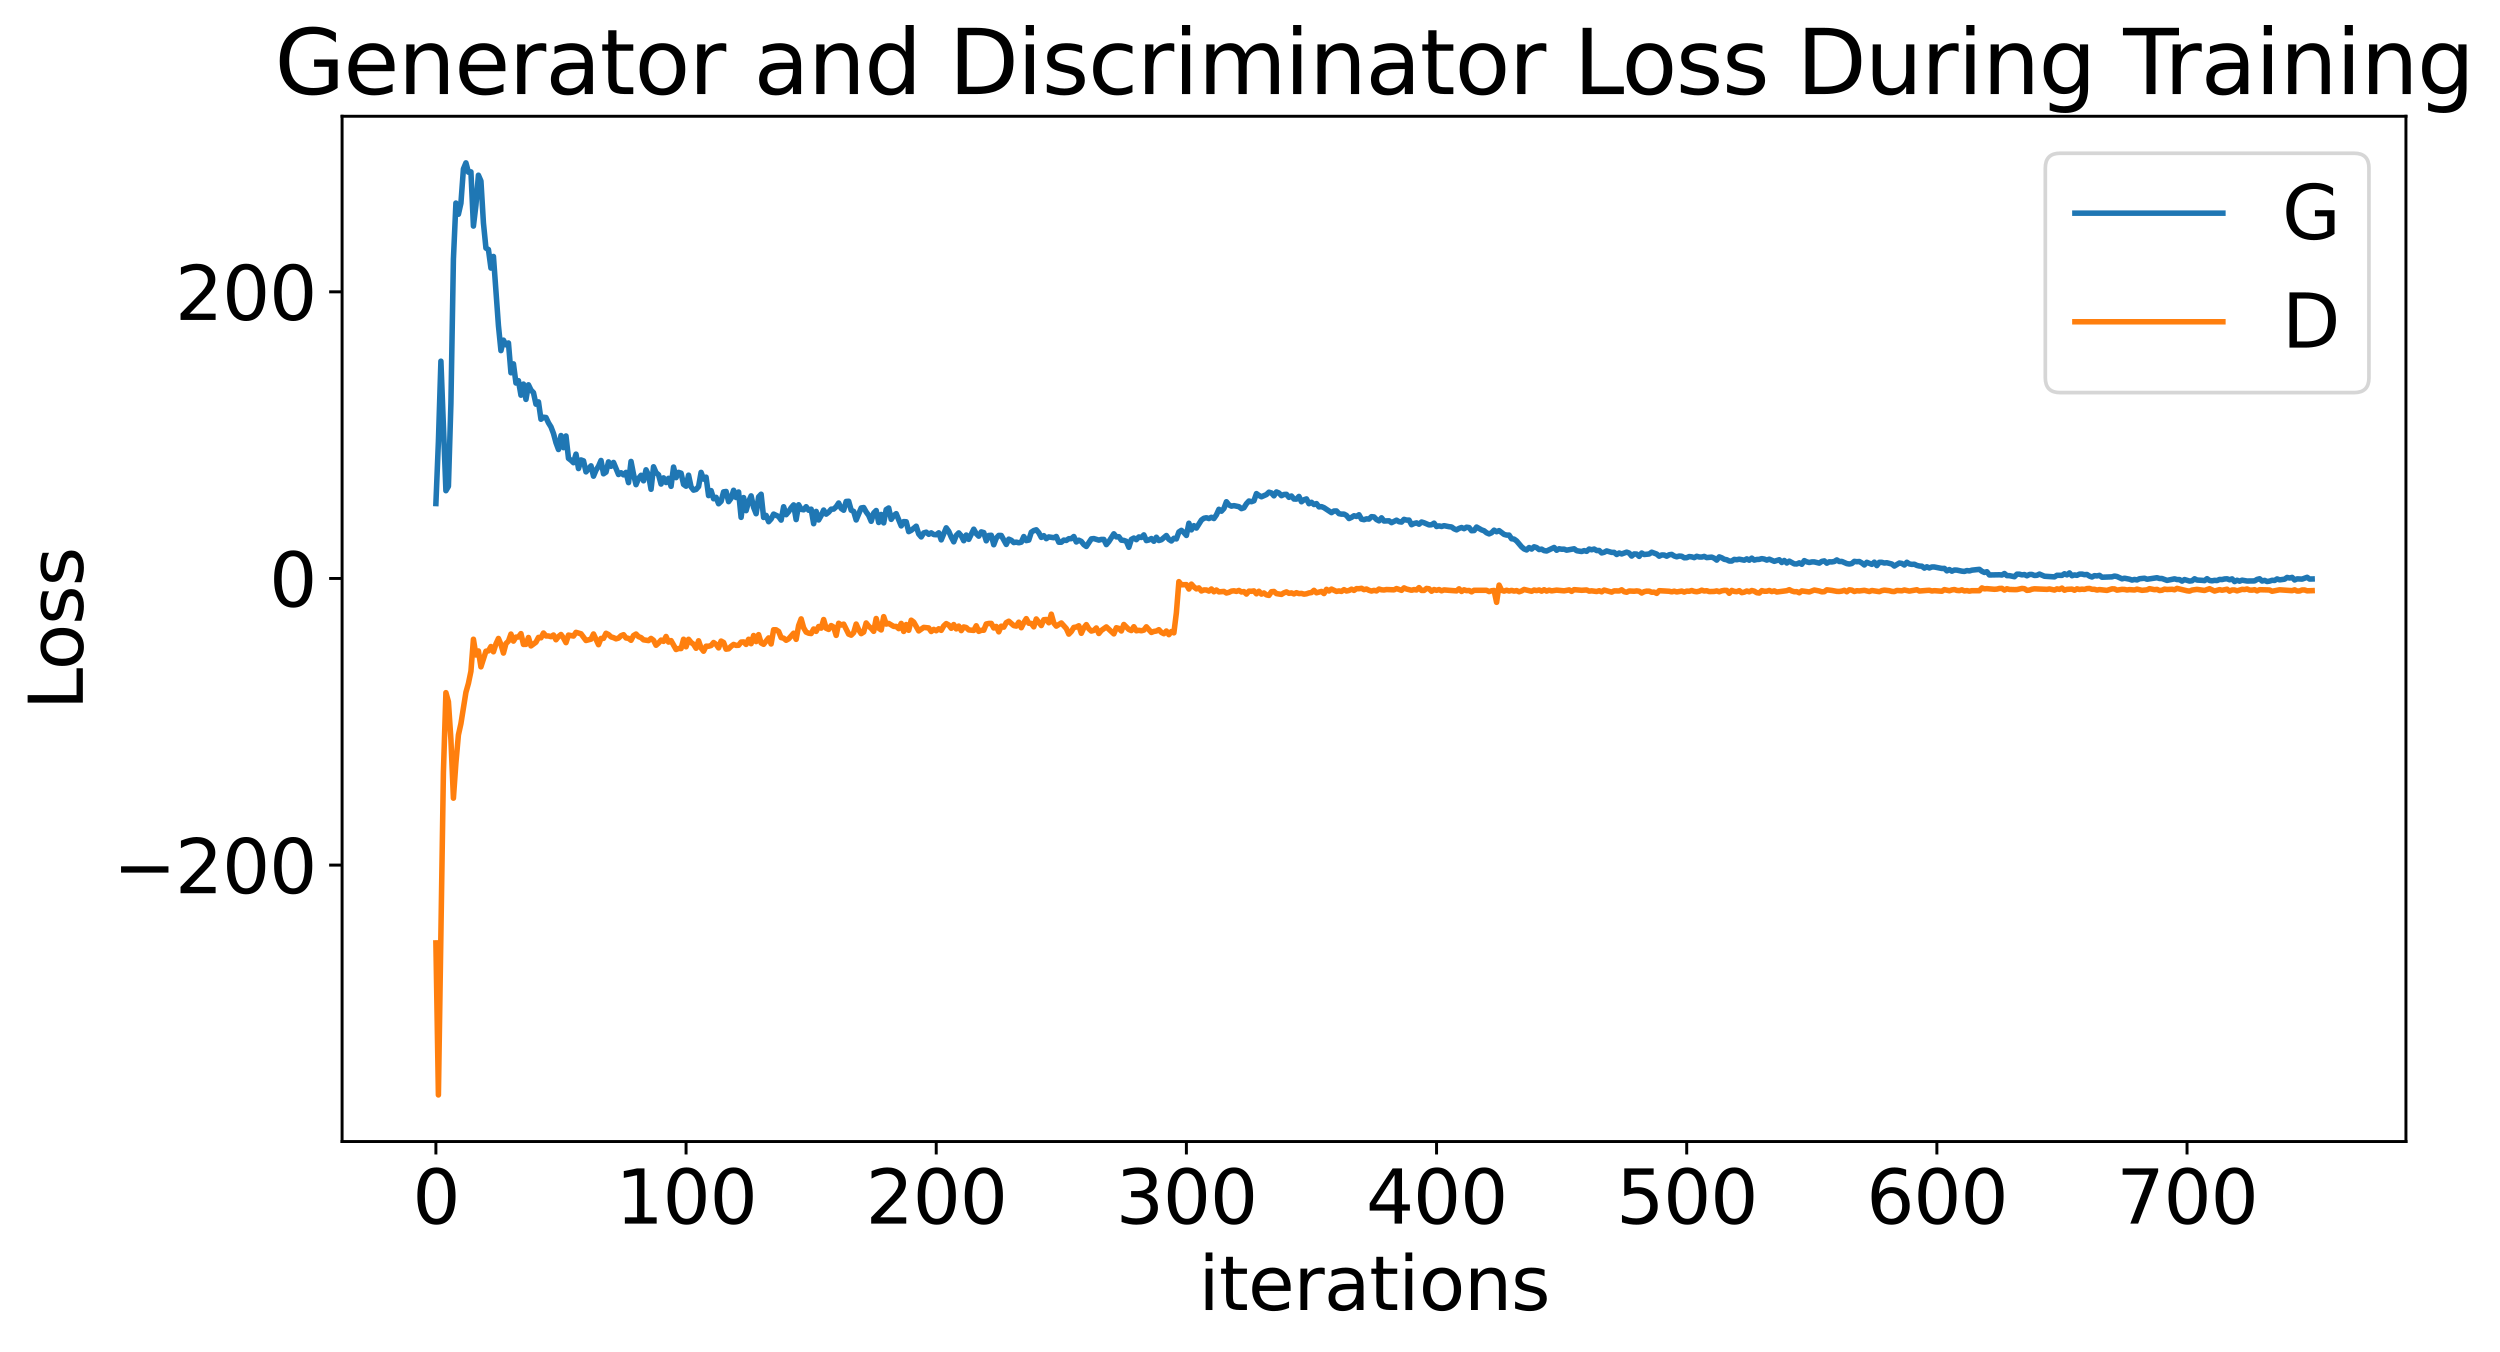 <?xml version="1.0" encoding="utf-8" standalone="no"?>
<!DOCTYPE svg PUBLIC "-//W3C//DTD SVG 1.1//EN"
  "http://www.w3.org/Graphics/SVG/1.1/DTD/svg11.dtd">
<svg xmlns:xlink="http://www.w3.org/1999/xlink" width="675.923pt" height="365.549pt" viewBox="0 0 675.923 365.549" xmlns="http://www.w3.org/2000/svg" version="1.1">
 <defs>
  <style type="text/css">*{stroke-linejoin: round; stroke-linecap: butt}</style>
 </defs>
 <g id="figure_1">
  <g id="patch_1">
   <path d="M 0 365.549 
L 675.923 365.549 
L 675.923 -0 
L 0 -0 
z
" style="fill: #ffffff"/>
  </g>
  <g id="axes_1">
   <g id="patch_2">
    <path d="M 92.491 308.636 
L 650.491 308.636 
L 650.491 31.436 
L 92.491 31.436 
z
" style="fill: #ffffff"/>
   </g>
   <g id="matplotlib.axis_1">
    <g id="xtick_1">
     <g id="line2d_1">
      <defs>
       <path id="mb686ad7e0e" d="M 0 0 
L 0 3.5 
" style="stroke: #000000; stroke-width: 0.8"/>
      </defs>
      <g>
       <use xlink:href="#mb686ad7e0e" x="117.854" y="308.636" style="stroke: #000000; stroke-width: 0.8"/>
      </g>
     </g>
     <g id="text_1">
      <!-- 0 -->
      <g transform="translate(111.492 330.833) scale(0.2 -0.2)">
       <defs>
        <path id="DejaVuSans-30" d="M 2034 4250 
Q 1547 4250 1301 3770 
Q 1056 3291 1056 2328 
Q 1056 1369 1301 889 
Q 1547 409 2034 409 
Q 2525 409 2770 889 
Q 3016 1369 3016 2328 
Q 3016 3291 2770 3770 
Q 2525 4250 2034 4250 
z
M 2034 4750 
Q 2819 4750 3233 4129 
Q 3647 3509 3647 2328 
Q 3647 1150 3233 529 
Q 2819 -91 2034 -91 
Q 1250 -91 836 529 
Q 422 1150 422 2328 
Q 422 3509 836 4129 
Q 1250 4750 2034 4750 
z
" transform="scale(0.016)"/>
       </defs>
       <use xlink:href="#DejaVuSans-30"/>
      </g>
     </g>
    </g>
    <g id="xtick_2">
     <g id="line2d_2">
      <g>
       <use xlink:href="#mb686ad7e0e" x="185.491" y="308.636" style="stroke: #000000; stroke-width: 0.8"/>
      </g>
     </g>
     <g id="text_2">
      <!-- 100 -->
      <g transform="translate(166.403 330.833) scale(0.2 -0.2)">
       <defs>
        <path id="DejaVuSans-31" d="M 794 531 
L 1825 531 
L 1825 4091 
L 703 3866 
L 703 4441 
L 1819 4666 
L 2450 4666 
L 2450 531 
L 3481 531 
L 3481 0 
L 794 0 
L 794 531 
z
" transform="scale(0.016)"/>
       </defs>
       <use xlink:href="#DejaVuSans-31"/>
       <use xlink:href="#DejaVuSans-30" x="63.623"/>
       <use xlink:href="#DejaVuSans-30" x="127.246"/>
      </g>
     </g>
    </g>
    <g id="xtick_3">
     <g id="line2d_3">
      <g>
       <use xlink:href="#mb686ad7e0e" x="253.127" y="308.636" style="stroke: #000000; stroke-width: 0.8"/>
      </g>
     </g>
     <g id="text_3">
      <!-- 200 -->
      <g transform="translate(234.039 330.833) scale(0.2 -0.2)">
       <defs>
        <path id="DejaVuSans-32" d="M 1228 531 
L 3431 531 
L 3431 0 
L 469 0 
L 469 531 
Q 828 903 1448 1529 
Q 2069 2156 2228 2338 
Q 2531 2678 2651 2914 
Q 2772 3150 2772 3378 
Q 2772 3750 2511 3984 
Q 2250 4219 1831 4219 
Q 1534 4219 1204 4116 
Q 875 4013 500 3803 
L 500 4441 
Q 881 4594 1212 4672 
Q 1544 4750 1819 4750 
Q 2544 4750 2975 4387 
Q 3406 4025 3406 3419 
Q 3406 3131 3298 2873 
Q 3191 2616 2906 2266 
Q 2828 2175 2409 1742 
Q 1991 1309 1228 531 
z
" transform="scale(0.016)"/>
       </defs>
       <use xlink:href="#DejaVuSans-32"/>
       <use xlink:href="#DejaVuSans-30" x="63.623"/>
       <use xlink:href="#DejaVuSans-30" x="127.246"/>
      </g>
     </g>
    </g>
    <g id="xtick_4">
     <g id="line2d_4">
      <g>
       <use xlink:href="#mb686ad7e0e" x="320.763" y="308.636" style="stroke: #000000; stroke-width: 0.8"/>
      </g>
     </g>
     <g id="text_4">
      <!-- 300 -->
      <g transform="translate(301.676 330.833) scale(0.2 -0.2)">
       <defs>
        <path id="DejaVuSans-33" d="M 2597 2516 
Q 3050 2419 3304 2112 
Q 3559 1806 3559 1356 
Q 3559 666 3084 287 
Q 2609 -91 1734 -91 
Q 1441 -91 1130 -33 
Q 819 25 488 141 
L 488 750 
Q 750 597 1062 519 
Q 1375 441 1716 441 
Q 2309 441 2620 675 
Q 2931 909 2931 1356 
Q 2931 1769 2642 2001 
Q 2353 2234 1838 2234 
L 1294 2234 
L 1294 2753 
L 1863 2753 
Q 2328 2753 2575 2939 
Q 2822 3125 2822 3475 
Q 2822 3834 2567 4026 
Q 2313 4219 1838 4219 
Q 1578 4219 1281 4162 
Q 984 4106 628 3988 
L 628 4550 
Q 988 4650 1302 4700 
Q 1616 4750 1894 4750 
Q 2613 4750 3031 4423 
Q 3450 4097 3450 3541 
Q 3450 3153 3228 2886 
Q 3006 2619 2597 2516 
z
" transform="scale(0.016)"/>
       </defs>
       <use xlink:href="#DejaVuSans-33"/>
       <use xlink:href="#DejaVuSans-30" x="63.623"/>
       <use xlink:href="#DejaVuSans-30" x="127.246"/>
      </g>
     </g>
    </g>
    <g id="xtick_5">
     <g id="line2d_5">
      <g>
       <use xlink:href="#mb686ad7e0e" x="388.4" y="308.636" style="stroke: #000000; stroke-width: 0.8"/>
      </g>
     </g>
     <g id="text_5">
      <!-- 400 -->
      <g transform="translate(369.312 330.833) scale(0.2 -0.2)">
       <defs>
        <path id="DejaVuSans-34" d="M 2419 4116 
L 825 1625 
L 2419 1625 
L 2419 4116 
z
M 2253 4666 
L 3047 4666 
L 3047 1625 
L 3713 1625 
L 3713 1100 
L 3047 1100 
L 3047 0 
L 2419 0 
L 2419 1100 
L 313 1100 
L 313 1709 
L 2253 4666 
z
" transform="scale(0.016)"/>
       </defs>
       <use xlink:href="#DejaVuSans-34"/>
       <use xlink:href="#DejaVuSans-30" x="63.623"/>
       <use xlink:href="#DejaVuSans-30" x="127.246"/>
      </g>
     </g>
    </g>
    <g id="xtick_6">
     <g id="line2d_6">
      <g>
       <use xlink:href="#mb686ad7e0e" x="456.036" y="308.636" style="stroke: #000000; stroke-width: 0.8"/>
      </g>
     </g>
     <g id="text_6">
      <!-- 500 -->
      <g transform="translate(436.949 330.833) scale(0.2 -0.2)">
       <defs>
        <path id="DejaVuSans-35" d="M 691 4666 
L 3169 4666 
L 3169 4134 
L 1269 4134 
L 1269 2991 
Q 1406 3038 1543 3061 
Q 1681 3084 1819 3084 
Q 2600 3084 3056 2656 
Q 3513 2228 3513 1497 
Q 3513 744 3044 326 
Q 2575 -91 1722 -91 
Q 1428 -91 1123 -41 
Q 819 9 494 109 
L 494 744 
Q 775 591 1075 516 
Q 1375 441 1709 441 
Q 2250 441 2565 725 
Q 2881 1009 2881 1497 
Q 2881 1984 2565 2268 
Q 2250 2553 1709 2553 
Q 1456 2553 1204 2497 
Q 953 2441 691 2322 
L 691 4666 
z
" transform="scale(0.016)"/>
       </defs>
       <use xlink:href="#DejaVuSans-35"/>
       <use xlink:href="#DejaVuSans-30" x="63.623"/>
       <use xlink:href="#DejaVuSans-30" x="127.246"/>
      </g>
     </g>
    </g>
    <g id="xtick_7">
     <g id="line2d_7">
      <g>
       <use xlink:href="#mb686ad7e0e" x="523.672" y="308.636" style="stroke: #000000; stroke-width: 0.8"/>
      </g>
     </g>
     <g id="text_7">
      <!-- 600 -->
      <g transform="translate(504.585 330.833) scale(0.2 -0.2)">
       <defs>
        <path id="DejaVuSans-36" d="M 2113 2584 
Q 1688 2584 1439 2293 
Q 1191 2003 1191 1497 
Q 1191 994 1439 701 
Q 1688 409 2113 409 
Q 2538 409 2786 701 
Q 3034 994 3034 1497 
Q 3034 2003 2786 2293 
Q 2538 2584 2113 2584 
z
M 3366 4563 
L 3366 3988 
Q 3128 4100 2886 4159 
Q 2644 4219 2406 4219 
Q 1781 4219 1451 3797 
Q 1122 3375 1075 2522 
Q 1259 2794 1537 2939 
Q 1816 3084 2150 3084 
Q 2853 3084 3261 2657 
Q 3669 2231 3669 1497 
Q 3669 778 3244 343 
Q 2819 -91 2113 -91 
Q 1303 -91 875 529 
Q 447 1150 447 2328 
Q 447 3434 972 4092 
Q 1497 4750 2381 4750 
Q 2619 4750 2861 4703 
Q 3103 4656 3366 4563 
z
" transform="scale(0.016)"/>
       </defs>
       <use xlink:href="#DejaVuSans-36"/>
       <use xlink:href="#DejaVuSans-30" x="63.623"/>
       <use xlink:href="#DejaVuSans-30" x="127.246"/>
      </g>
     </g>
    </g>
    <g id="xtick_8">
     <g id="line2d_8">
      <g>
       <use xlink:href="#mb686ad7e0e" x="591.309" y="308.636" style="stroke: #000000; stroke-width: 0.8"/>
      </g>
     </g>
     <g id="text_8">
      <!-- 700 -->
      <g transform="translate(572.221 330.833) scale(0.2 -0.2)">
       <defs>
        <path id="DejaVuSans-37" d="M 525 4666 
L 3525 4666 
L 3525 4397 
L 1831 0 
L 1172 0 
L 2766 4134 
L 525 4134 
L 525 4666 
z
" transform="scale(0.016)"/>
       </defs>
       <use xlink:href="#DejaVuSans-37"/>
       <use xlink:href="#DejaVuSans-30" x="63.623"/>
       <use xlink:href="#DejaVuSans-30" x="127.246"/>
      </g>
     </g>
    </g>
    <g id="text_9">
     <!-- iterations -->
     <g transform="translate(324.036 354.189) scale(0.2 -0.2)">
      <defs>
       <path id="DejaVuSans-69" d="M 603 3500 
L 1178 3500 
L 1178 0 
L 603 0 
L 603 3500 
z
M 603 4863 
L 1178 4863 
L 1178 4134 
L 603 4134 
L 603 4863 
z
" transform="scale(0.016)"/>
       <path id="DejaVuSans-74" d="M 1172 4494 
L 1172 3500 
L 2356 3500 
L 2356 3053 
L 1172 3053 
L 1172 1153 
Q 1172 725 1289 603 
Q 1406 481 1766 481 
L 2356 481 
L 2356 0 
L 1766 0 
Q 1100 0 847 248 
Q 594 497 594 1153 
L 594 3053 
L 172 3053 
L 172 3500 
L 594 3500 
L 594 4494 
L 1172 4494 
z
" transform="scale(0.016)"/>
       <path id="DejaVuSans-65" d="M 3597 1894 
L 3597 1613 
L 953 1613 
Q 991 1019 1311 708 
Q 1631 397 2203 397 
Q 2534 397 2845 478 
Q 3156 559 3463 722 
L 3463 178 
Q 3153 47 2828 -22 
Q 2503 -91 2169 -91 
Q 1331 -91 842 396 
Q 353 884 353 1716 
Q 353 2575 817 3079 
Q 1281 3584 2069 3584 
Q 2775 3584 3186 3129 
Q 3597 2675 3597 1894 
z
M 3022 2063 
Q 3016 2534 2758 2815 
Q 2500 3097 2075 3097 
Q 1594 3097 1305 2825 
Q 1016 2553 972 2059 
L 3022 2063 
z
" transform="scale(0.016)"/>
       <path id="DejaVuSans-72" d="M 2631 2963 
Q 2534 3019 2420 3045 
Q 2306 3072 2169 3072 
Q 1681 3072 1420 2755 
Q 1159 2438 1159 1844 
L 1159 0 
L 581 0 
L 581 3500 
L 1159 3500 
L 1159 2956 
Q 1341 3275 1631 3429 
Q 1922 3584 2338 3584 
Q 2397 3584 2469 3576 
Q 2541 3569 2628 3553 
L 2631 2963 
z
" transform="scale(0.016)"/>
       <path id="DejaVuSans-61" d="M 2194 1759 
Q 1497 1759 1228 1600 
Q 959 1441 959 1056 
Q 959 750 1161 570 
Q 1363 391 1709 391 
Q 2188 391 2477 730 
Q 2766 1069 2766 1631 
L 2766 1759 
L 2194 1759 
z
M 3341 1997 
L 3341 0 
L 2766 0 
L 2766 531 
Q 2569 213 2275 61 
Q 1981 -91 1556 -91 
Q 1019 -91 701 211 
Q 384 513 384 1019 
Q 384 1609 779 1909 
Q 1175 2209 1959 2209 
L 2766 2209 
L 2766 2266 
Q 2766 2663 2505 2880 
Q 2244 3097 1772 3097 
Q 1472 3097 1187 3025 
Q 903 2953 641 2809 
L 641 3341 
Q 956 3463 1253 3523 
Q 1550 3584 1831 3584 
Q 2591 3584 2966 3190 
Q 3341 2797 3341 1997 
z
" transform="scale(0.016)"/>
       <path id="DejaVuSans-6f" d="M 1959 3097 
Q 1497 3097 1228 2736 
Q 959 2375 959 1747 
Q 959 1119 1226 758 
Q 1494 397 1959 397 
Q 2419 397 2687 759 
Q 2956 1122 2956 1747 
Q 2956 2369 2687 2733 
Q 2419 3097 1959 3097 
z
M 1959 3584 
Q 2709 3584 3137 3096 
Q 3566 2609 3566 1747 
Q 3566 888 3137 398 
Q 2709 -91 1959 -91 
Q 1206 -91 779 398 
Q 353 888 353 1747 
Q 353 2609 779 3096 
Q 1206 3584 1959 3584 
z
" transform="scale(0.016)"/>
       <path id="DejaVuSans-6e" d="M 3513 2113 
L 3513 0 
L 2938 0 
L 2938 2094 
Q 2938 2591 2744 2837 
Q 2550 3084 2163 3084 
Q 1697 3084 1428 2787 
Q 1159 2491 1159 1978 
L 1159 0 
L 581 0 
L 581 3500 
L 1159 3500 
L 1159 2956 
Q 1366 3272 1645 3428 
Q 1925 3584 2291 3584 
Q 2894 3584 3203 3211 
Q 3513 2838 3513 2113 
z
" transform="scale(0.016)"/>
       <path id="DejaVuSans-73" d="M 2834 3397 
L 2834 2853 
Q 2591 2978 2328 3040 
Q 2066 3103 1784 3103 
Q 1356 3103 1142 2972 
Q 928 2841 928 2578 
Q 928 2378 1081 2264 
Q 1234 2150 1697 2047 
L 1894 2003 
Q 2506 1872 2764 1633 
Q 3022 1394 3022 966 
Q 3022 478 2636 193 
Q 2250 -91 1575 -91 
Q 1294 -91 989 -36 
Q 684 19 347 128 
L 347 722 
Q 666 556 975 473 
Q 1284 391 1588 391 
Q 1994 391 2212 530 
Q 2431 669 2431 922 
Q 2431 1156 2273 1281 
Q 2116 1406 1581 1522 
L 1381 1569 
Q 847 1681 609 1914 
Q 372 2147 372 2553 
Q 372 3047 722 3315 
Q 1072 3584 1716 3584 
Q 2034 3584 2315 3537 
Q 2597 3491 2834 3397 
z
" transform="scale(0.016)"/>
      </defs>
      <use xlink:href="#DejaVuSans-69"/>
      <use xlink:href="#DejaVuSans-74" x="27.783"/>
      <use xlink:href="#DejaVuSans-65" x="66.992"/>
      <use xlink:href="#DejaVuSans-72" x="128.516"/>
      <use xlink:href="#DejaVuSans-61" x="169.629"/>
      <use xlink:href="#DejaVuSans-74" x="230.908"/>
      <use xlink:href="#DejaVuSans-69" x="270.117"/>
      <use xlink:href="#DejaVuSans-6f" x="297.9"/>
      <use xlink:href="#DejaVuSans-6e" x="359.082"/>
      <use xlink:href="#DejaVuSans-73" x="422.461"/>
     </g>
    </g>
   </g>
   <g id="matplotlib.axis_2">
    <g id="ytick_1">
     <g id="line2d_9">
      <defs>
       <path id="m609844f112" d="M 0 0 
L -3.5 0 
" style="stroke: #000000; stroke-width: 0.8"/>
      </defs>
      <g>
       <use xlink:href="#m609844f112" x="92.491" y="233.899" style="stroke: #000000; stroke-width: 0.8"/>
      </g>
     </g>
     <g id="text_10">
      <!-- −200 -->
      <g transform="translate(30.556 241.498) scale(0.2 -0.2)">
       <defs>
        <path id="DejaVuSans-2212" d="M 678 2272 
L 4684 2272 
L 4684 1741 
L 678 1741 
L 678 2272 
z
" transform="scale(0.016)"/>
       </defs>
       <use xlink:href="#DejaVuSans-2212"/>
       <use xlink:href="#DejaVuSans-32" x="83.789"/>
       <use xlink:href="#DejaVuSans-30" x="147.412"/>
       <use xlink:href="#DejaVuSans-30" x="211.035"/>
      </g>
     </g>
    </g>
    <g id="ytick_2">
     <g id="line2d_10">
      <g>
       <use xlink:href="#m609844f112" x="92.491" y="156.401" style="stroke: #000000; stroke-width: 0.8"/>
      </g>
     </g>
     <g id="text_11">
      <!-- 0 -->
      <g transform="translate(72.766 163.999) scale(0.2 -0.2)">
       <use xlink:href="#DejaVuSans-30"/>
      </g>
     </g>
    </g>
    <g id="ytick_3">
     <g id="line2d_11">
      <g>
       <use xlink:href="#m609844f112" x="92.491" y="78.903" style="stroke: #000000; stroke-width: 0.8"/>
      </g>
     </g>
     <g id="text_12">
      <!-- 200 -->
      <g transform="translate(47.316 86.501) scale(0.2 -0.2)">
       <use xlink:href="#DejaVuSans-32"/>
       <use xlink:href="#DejaVuSans-30" x="63.623"/>
       <use xlink:href="#DejaVuSans-30" x="127.246"/>
      </g>
     </g>
    </g>
    <g id="text_13">
     <!-- Loss -->
     <g transform="translate(22.397 191.971) rotate(-90) scale(0.2 -0.2)">
      <defs>
       <path id="DejaVuSans-4c" d="M 628 4666 
L 1259 4666 
L 1259 531 
L 3531 531 
L 3531 0 
L 628 0 
L 628 4666 
z
" transform="scale(0.016)"/>
      </defs>
      <use xlink:href="#DejaVuSans-4c"/>
      <use xlink:href="#DejaVuSans-6f" x="53.963"/>
      <use xlink:href="#DejaVuSans-73" x="115.145"/>
      <use xlink:href="#DejaVuSans-73" x="167.244"/>
     </g>
    </g>
   </g>
   <g id="line2d_12">
    <path d="M 117.854 136.14 
L 118.531 119.386 
L 119.207 97.659 
L 120.56 132.665 
L 121.236 131.502 
L 121.912 109.075 
L 122.589 70.057 
L 123.265 54.902 
L 123.942 57.927 
L 124.618 54.949 
L 125.294 45.68 
L 125.971 44.036 
L 126.647 46.554 
L 127.323 46.465 
L 128 61.121 
L 128.676 55.452 
L 129.352 47.372 
L 130.029 48.944 
L 130.705 60.277 
L 131.382 67.071 
L 132.058 67.467 
L 132.734 72.478 
L 133.411 69.343 
L 134.763 88.049 
L 135.44 94.791 
L 136.116 91.969 
L 136.792 93.23 
L 137.469 92.73 
L 138.145 100.784 
L 138.822 98.378 
L 139.498 103.556 
L 140.174 102.927 
L 140.851 106.844 
L 141.527 103.849 
L 142.203 107.982 
L 142.88 104.046 
L 143.556 105.455 
L 144.232 106.16 
L 144.909 109.28 
L 145.585 108.658 
L 146.262 113.349 
L 146.938 112.803 
L 147.614 112.887 
L 148.291 114.323 
L 148.967 115.419 
L 149.643 117.193 
L 150.32 119.699 
L 150.996 121.53 
L 151.672 117.759 
L 152.349 121.031 
L 153.025 117.875 
L 153.702 123.929 
L 154.378 124.438 
L 155.054 125.099 
L 155.731 122.79 
L 156.407 126.681 
L 157.083 124.354 
L 157.76 124.599 
L 158.436 127.579 
L 159.789 125.95 
L 160.465 128.74 
L 161.142 127.12 
L 161.818 126.067 
L 162.494 124.5 
L 163.171 128.1 
L 163.847 127.649 
L 164.523 124.881 
L 165.2 126.072 
L 165.876 125.034 
L 167.229 128.292 
L 167.905 127.82 
L 168.582 128.384 
L 169.258 127.725 
L 169.934 130.487 
L 170.611 124.764 
L 171.287 128.249 
L 171.963 131.038 
L 172.64 129.37 
L 173.316 128.508 
L 173.992 129.993 
L 174.669 127.025 
L 175.345 128.463 
L 176.022 132.281 
L 176.698 126.205 
L 177.374 127.787 
L 178.051 128.366 
L 178.727 130.871 
L 179.403 129.202 
L 180.08 130.455 
L 180.756 129.325 
L 181.432 131.487 
L 182.109 126.281 
L 182.785 129.134 
L 183.462 127.715 
L 184.138 127.934 
L 184.814 130.968 
L 185.491 131.452 
L 186.167 128.474 
L 186.843 131.652 
L 187.52 132.517 
L 188.196 132.328 
L 188.872 131.551 
L 189.549 127.72 
L 190.225 129.542 
L 190.902 129.013 
L 191.578 133.998 
L 192.254 132.653 
L 192.931 134.847 
L 193.607 134.467 
L 194.283 136.2 
L 194.96 135.547 
L 195.636 132.984 
L 196.312 132.882 
L 196.989 135.628 
L 197.665 134.707 
L 198.342 132.555 
L 199.018 134.507 
L 199.694 133.026 
L 200.371 139.876 
L 201.047 134.537 
L 201.723 138.061 
L 202.4 135.611 
L 203.076 134.071 
L 203.752 137.174 
L 204.429 138.894 
L 205.105 134.347 
L 205.782 133.629 
L 206.458 139.905 
L 207.134 139.352 
L 207.811 141.054 
L 208.487 140.309 
L 209.163 138.999 
L 210.516 139.654 
L 211.192 140.618 
L 211.869 137.012 
L 212.545 139.155 
L 213.222 138.343 
L 213.898 137.298 
L 214.574 136.511 
L 215.251 140.474 
L 215.927 136.475 
L 216.603 137.702 
L 217.28 137.835 
L 217.956 137.004 
L 218.632 137.95 
L 219.309 137.668 
L 219.985 141.592 
L 220.662 138.274 
L 221.338 140.583 
L 222.014 139.393 
L 222.691 137.904 
L 223.367 139.008 
L 224.043 138.483 
L 224.72 137.668 
L 225.396 137.641 
L 226.072 137.022 
L 226.749 136.006 
L 227.425 137.474 
L 228.102 137.945 
L 228.778 135.58 
L 229.454 135.523 
L 230.131 137.943 
L 230.807 138.274 
L 231.483 140.578 
L 232.836 137.335 
L 233.512 137.226 
L 234.189 138.423 
L 234.865 139.345 
L 235.542 140.936 
L 236.218 138.706 
L 236.894 138.032 
L 237.571 141.259 
L 238.247 139.099 
L 238.923 141.37 
L 239.6 137.772 
L 240.276 137.348 
L 240.952 140.418 
L 241.629 139.414 
L 242.305 138.879 
L 243.658 142.185 
L 244.334 141.025 
L 245.011 141.072 
L 245.687 143.736 
L 246.363 143.389 
L 247.716 142.272 
L 248.392 144.384 
L 249.069 145.164 
L 249.745 144.087 
L 250.422 143.884 
L 251.098 144.458 
L 251.774 144.067 
L 252.451 144.523 
L 253.127 144.576 
L 253.803 144.057 
L 254.48 145.965 
L 255.832 142.713 
L 256.509 143.652 
L 257.185 145.213 
L 257.862 146.492 
L 258.538 144.781 
L 259.214 144.082 
L 259.891 144.852 
L 260.567 146.19 
L 261.243 144.657 
L 261.92 145.826 
L 263.272 143.08 
L 263.949 144.296 
L 264.625 144.961 
L 265.302 143.809 
L 265.978 143.998 
L 266.654 146.216 
L 267.331 144.777 
L 268.007 144.719 
L 268.683 147.279 
L 269.36 145.481 
L 270.036 144.759 
L 270.712 144.778 
L 272.065 147.196 
L 272.742 145.772 
L 273.418 146.071 
L 274.094 146.691 
L 274.771 146.572 
L 275.447 146.758 
L 276.123 146.584 
L 276.8 145.073 
L 277.476 146.164 
L 278.152 146.019 
L 278.829 143.898 
L 279.505 143.448 
L 280.182 143.243 
L 280.858 144.034 
L 281.534 145.291 
L 282.211 144.827 
L 282.887 145.636 
L 283.563 145.168 
L 284.916 145.381 
L 285.592 145.052 
L 286.269 146.596 
L 286.945 146.597 
L 287.622 146.024 
L 288.298 146.121 
L 288.974 145.644 
L 289.651 145.637 
L 290.327 145.064 
L 291.003 146.528 
L 291.68 146.055 
L 292.356 146.379 
L 293.032 147.245 
L 293.709 147.743 
L 295.062 145.699 
L 295.738 145.614 
L 297.091 146.032 
L 297.767 145.842 
L 298.443 145.851 
L 299.12 147.242 
L 299.796 146.433 
L 301.149 144.331 
L 301.825 145.157 
L 302.502 145.113 
L 303.178 146.047 
L 303.854 146.109 
L 304.531 146.358 
L 305.207 147.967 
L 305.883 145.834 
L 306.56 145.472 
L 307.236 145.909 
L 307.912 145.176 
L 308.589 145.312 
L 309.265 144.622 
L 309.942 146.161 
L 310.618 145.989 
L 311.294 145.61 
L 311.971 146.34 
L 312.647 145.256 
L 313.323 146.137 
L 314 145.935 
L 315.352 144.794 
L 316.029 145.823 
L 316.705 146.259 
L 317.382 145.546 
L 318.058 145.704 
L 318.734 143.834 
L 319.411 143.393 
L 320.087 143.984 
L 320.763 144.764 
L 321.44 141.472 
L 322.116 143.258 
L 322.792 142.123 
L 323.469 142.771 
L 324.822 140.614 
L 325.498 140.124 
L 326.174 139.984 
L 326.851 140.199 
L 327.527 139.866 
L 328.203 140.192 
L 328.88 139.209 
L 329.556 137.7 
L 330.232 138.212 
L 330.909 137.473 
L 331.585 135.659 
L 332.262 136.514 
L 332.938 136.846 
L 333.614 136.709 
L 334.967 136.991 
L 335.643 137.518 
L 336.32 137.285 
L 336.996 136.197 
L 337.672 135.462 
L 338.349 135.643 
L 339.025 135.398 
L 339.702 133.459 
L 340.378 133.953 
L 341.054 134.31 
L 342.407 133.713 
L 343.083 133.074 
L 343.76 133.282 
L 344.436 134.055 
L 345.112 133.006 
L 345.789 133.292 
L 346.465 134.015 
L 347.142 133.692 
L 347.818 133.654 
L 348.494 134.464 
L 349.171 134.108 
L 349.847 134.925 
L 350.523 134.937 
L 351.2 134.225 
L 351.876 135.659 
L 352.552 135.125 
L 353.229 134.892 
L 353.905 136.185 
L 354.582 135.805 
L 355.258 136.403 
L 355.934 136.163 
L 356.611 137.044 
L 357.287 136.978 
L 357.963 137.257 
L 359.992 138.599 
L 360.669 138.164 
L 361.345 138.149 
L 362.022 138.876 
L 362.698 139.009 
L 363.374 138.997 
L 364.051 139.359 
L 364.727 140.196 
L 365.403 139.888 
L 366.08 139.446 
L 366.756 139.625 
L 367.432 139.176 
L 368.109 140.361 
L 368.785 140.508 
L 369.462 140.278 
L 370.138 140.344 
L 370.814 139.689 
L 371.491 139.764 
L 372.167 140.471 
L 372.843 140.824 
L 373.52 140.008 
L 374.196 140.868 
L 375.549 140.81 
L 376.225 141.31 
L 377.578 140.643 
L 378.254 141.05 
L 378.931 141.153 
L 379.607 140.423 
L 380.283 140.617 
L 380.96 140.614 
L 381.636 141.863 
L 382.312 141.54 
L 382.989 141.369 
L 383.665 141.728 
L 384.342 141.138 
L 385.018 141.339 
L 386.371 141.923 
L 387.047 141.879 
L 387.723 141.446 
L 388.4 142.349 
L 389.076 142.178 
L 389.752 142.347 
L 390.429 142.126 
L 391.782 142.4 
L 392.458 142.475 
L 393.134 142.971 
L 393.811 143.255 
L 394.487 142.867 
L 395.163 142.625 
L 395.84 142.94 
L 396.516 142.544 
L 397.192 142.637 
L 397.869 143.491 
L 398.545 143.441 
L 399.222 142.499 
L 400.574 143.268 
L 401.251 143.509 
L 401.927 144.054 
L 402.603 144.345 
L 403.28 144.042 
L 403.956 143.35 
L 404.632 143.767 
L 405.309 143.468 
L 406.662 144.489 
L 407.338 144.669 
L 408.014 144.672 
L 408.691 145.67 
L 409.367 145.761 
L 410.043 146.258 
L 411.396 147.848 
L 412.072 148.419 
L 412.749 148.689 
L 413.425 148.047 
L 414.102 148.449 
L 414.778 147.839 
L 415.454 148.049 
L 416.131 148.58 
L 416.807 148.473 
L 417.483 148.87 
L 418.16 148.969 
L 420.189 148.023 
L 420.865 148.769 
L 421.542 148.372 
L 422.218 148.493 
L 422.894 148.478 
L 423.571 148.748 
L 425.6 148.377 
L 426.276 148.894 
L 427.629 149.113 
L 428.305 148.87 
L 428.982 149.059 
L 429.658 148.448 
L 430.334 148.64 
L 431.011 148.444 
L 431.687 148.854 
L 432.363 148.832 
L 433.04 149.493 
L 433.716 149.321 
L 434.392 148.955 
L 435.745 149.348 
L 436.422 149.344 
L 437.098 149.915 
L 437.774 149.514 
L 438.451 149.77 
L 439.803 149.281 
L 440.48 149.529 
L 441.156 150.34 
L 441.832 149.766 
L 442.509 149.811 
L 443.185 150.424 
L 443.862 149.526 
L 444.538 149.917 
L 445.891 149.784 
L 446.567 149.298 
L 447.92 149.799 
L 448.596 150.376 
L 449.272 150.048 
L 449.949 150.062 
L 450.625 150.378 
L 451.302 149.992 
L 451.978 149.896 
L 452.654 150.321 
L 453.331 150.541 
L 454.007 150.339 
L 454.683 150.392 
L 455.36 150.799 
L 456.036 150.784 
L 456.712 150.476 
L 457.389 150.561 
L 458.065 150.767 
L 458.742 150.405 
L 459.418 150.592 
L 460.094 150.61 
L 460.771 150.436 
L 461.447 150.759 
L 462.8 150.627 
L 463.476 150.923 
L 464.152 151.434 
L 464.829 150.56 
L 465.505 150.813 
L 466.182 151.217 
L 466.858 151.339 
L 467.534 151.683 
L 468.211 151.686 
L 468.887 151.245 
L 469.563 151.34 
L 470.24 151.189 
L 471.592 151.46 
L 472.269 151.103 
L 472.945 151.463 
L 473.622 150.909 
L 474.298 151.436 
L 474.974 151.265 
L 475.651 151.239 
L 476.327 151.036 
L 477.003 151.155 
L 477.68 151.431 
L 478.356 151.183 
L 479.709 151.762 
L 481.062 151.34 
L 481.738 152.078 
L 482.414 151.541 
L 483.091 152.217 
L 483.767 151.72 
L 485.12 152.454 
L 485.796 152.475 
L 486.472 152.178 
L 487.149 152.557 
L 487.825 151.582 
L 488.502 151.907 
L 489.178 152.087 
L 489.854 151.928 
L 490.531 151.923 
L 491.883 152.252 
L 492.56 151.787 
L 493.236 151.652 
L 493.912 152.266 
L 494.589 151.899 
L 495.265 151.932 
L 495.942 151.812 
L 496.618 151.389 
L 497.294 151.815 
L 497.971 151.796 
L 499.323 152.38 
L 500 152.495 
L 500.676 152.358 
L 501.352 151.78 
L 502.029 151.87 
L 502.705 151.819 
L 503.382 152.207 
L 504.058 152.745 
L 504.734 152.028 
L 506.087 152.58 
L 506.763 151.995 
L 507.44 152.918 
L 508.116 152.035 
L 508.792 152.038 
L 509.469 152.223 
L 510.145 152.15 
L 511.498 152.495 
L 512.174 153.04 
L 513.527 152.225 
L 514.203 152.338 
L 514.88 152.757 
L 515.556 152.019 
L 516.232 152.466 
L 516.909 152.592 
L 517.585 152.545 
L 518.262 152.875 
L 518.938 153.036 
L 519.614 153.083 
L 520.291 153.593 
L 520.967 153.245 
L 521.643 153.559 
L 522.32 153.292 
L 522.996 153.298 
L 525.025 153.698 
L 525.702 153.676 
L 526.378 154.341 
L 527.054 153.995 
L 527.731 154.429 
L 528.407 154.116 
L 529.083 154.144 
L 530.436 154.426 
L 531.112 154.495 
L 531.789 154.265 
L 532.465 154.362 
L 533.142 154.155 
L 534.494 154.005 
L 535.171 153.936 
L 535.847 154.46 
L 536.523 154.769 
L 537.2 154.579 
L 537.876 155.456 
L 540.582 155.401 
L 541.258 155.466 
L 541.934 155.063 
L 542.611 155.629 
L 543.287 155.637 
L 544.64 155.926 
L 545.316 155.242 
L 545.992 155.242 
L 546.669 155.431 
L 547.345 155.342 
L 548.022 155.675 
L 548.698 155.318 
L 549.374 155.313 
L 550.051 155.587 
L 550.727 155.54 
L 551.403 155.213 
L 552.756 155.795 
L 555.462 155.969 
L 556.138 155.538 
L 557.491 155.561 
L 558.167 155.128 
L 558.843 155.427 
L 559.52 154.904 
L 560.196 155.656 
L 560.872 155.443 
L 561.549 155.553 
L 562.225 155.221 
L 562.902 155.212 
L 563.578 155.376 
L 564.254 155.325 
L 564.931 155.754 
L 565.607 156 
L 566.283 155.643 
L 566.96 155.713 
L 567.636 155.558 
L 568.312 156.061 
L 571.018 155.963 
L 571.694 155.754 
L 572.371 155.876 
L 573.723 156.5 
L 574.4 156.333 
L 575.752 156.594 
L 576.429 156.833 
L 577.105 156.669 
L 577.782 156.795 
L 578.458 156.477 
L 579.811 156.337 
L 580.487 156.608 
L 583.192 156.2 
L 583.869 156.41 
L 584.545 156.419 
L 585.898 156.92 
L 587.927 156.501 
L 588.603 156.703 
L 589.28 156.705 
L 589.956 157.113 
L 590.632 156.7 
L 591.985 157.104 
L 592.662 157.024 
L 593.338 156.49 
L 594.014 156.827 
L 595.367 156.908 
L 596.043 156.982 
L 596.72 156.459 
L 597.396 156.947 
L 598.072 157.036 
L 598.749 156.908 
L 599.425 156.963 
L 600.102 156.661 
L 600.778 156.696 
L 601.454 156.531 
L 602.131 156.491 
L 602.807 156.747 
L 603.483 156.512 
L 604.16 157.237 
L 604.836 156.882 
L 605.512 157.135 
L 606.189 156.859 
L 607.542 157.092 
L 609.571 157.061 
L 610.247 156.66 
L 610.923 156.484 
L 611.6 157.089 
L 612.276 156.92 
L 612.952 157.22 
L 613.629 157.111 
L 614.305 156.888 
L 614.982 156.938 
L 615.658 156.524 
L 616.334 156.774 
L 617.687 156.596 
L 618.363 156.121 
L 619.04 156.28 
L 619.716 156.109 
L 620.392 156.802 
L 621.069 156.506 
L 622.422 156.571 
L 623.774 156.086 
L 624.451 156.559 
L 625.127 156.537 
L 625.127 156.537 
" clip-path="url(#p68deb1e8dc)" style="fill: none; stroke: #1f77b4; stroke-width: 1.5; stroke-linecap: square"/>
   </g>
   <g id="line2d_13">
    <path d="M 117.854 254.938 
L 118.531 296.036 
L 119.883 208.813 
L 120.56 187.277 
L 121.236 189.706 
L 121.912 199.948 
L 122.589 215.798 
L 123.265 206.249 
L 123.942 198.697 
L 124.618 195.653 
L 125.971 187.178 
L 126.647 184.772 
L 127.323 181.518 
L 128 172.837 
L 128.676 177.084 
L 129.352 176.002 
L 130.029 180.292 
L 131.382 176.065 
L 132.058 175.976 
L 132.734 174.803 
L 133.411 176.218 
L 134.087 174.095 
L 134.763 172.622 
L 135.44 174.243 
L 136.116 176.567 
L 136.792 173.999 
L 137.469 173.336 
L 138.145 171.438 
L 138.822 173.335 
L 139.498 172.257 
L 140.174 172.221 
L 140.851 171.318 
L 141.527 174.228 
L 142.203 174.212 
L 142.88 172.362 
L 143.556 174.628 
L 144.909 173.635 
L 145.585 172.337 
L 146.262 172.441 
L 146.938 171.153 
L 147.614 171.941 
L 148.291 171.946 
L 148.967 172.135 
L 149.643 171.688 
L 150.32 172.966 
L 150.996 172.105 
L 151.672 171.553 
L 152.349 172.492 
L 153.025 173.746 
L 153.702 171.708 
L 155.054 171.971 
L 155.731 170.97 
L 157.083 171.355 
L 158.436 173.167 
L 159.789 172.811 
L 160.465 171.41 
L 161.818 174.302 
L 162.494 172.614 
L 163.171 172.593 
L 163.847 171.223 
L 164.523 171.567 
L 165.2 172.198 
L 165.876 172.4 
L 166.552 172.719 
L 167.229 172.529 
L 167.905 171.88 
L 168.582 171.605 
L 169.258 172.486 
L 169.934 172.589 
L 170.611 173.111 
L 171.287 171.825 
L 171.963 171.428 
L 172.64 172.135 
L 173.316 172.388 
L 173.992 172.99 
L 175.345 173.197 
L 176.022 172.616 
L 176.698 173.117 
L 177.374 174.451 
L 178.051 173.849 
L 178.727 173.067 
L 179.403 173.406 
L 180.08 172.091 
L 180.756 173.6 
L 181.432 173.205 
L 182.785 175.601 
L 183.462 175.336 
L 184.138 175.347 
L 184.814 172.839 
L 185.491 174.866 
L 186.167 172.849 
L 186.843 173.692 
L 187.52 174.198 
L 188.196 175.266 
L 188.872 173.254 
L 189.549 175.196 
L 190.225 176.064 
L 190.902 174.711 
L 191.578 174.717 
L 192.254 174.534 
L 192.931 173.717 
L 193.607 174.202 
L 194.283 175.168 
L 194.96 173.33 
L 195.636 173.708 
L 196.312 175.513 
L 196.989 175.413 
L 197.665 174.743 
L 198.342 174.236 
L 199.018 174.495 
L 199.694 174.458 
L 200.371 173.598 
L 201.047 173.557 
L 201.723 174.227 
L 202.4 172.842 
L 203.076 174.034 
L 203.752 171.827 
L 204.429 173.467 
L 205.105 171.591 
L 205.782 173.837 
L 206.458 174.197 
L 207.811 172.478 
L 208.487 174.106 
L 209.163 170.267 
L 209.84 170.282 
L 210.516 170.728 
L 211.192 172.379 
L 211.869 172.545 
L 212.545 173.107 
L 213.222 172.728 
L 214.574 171.207 
L 215.251 172.857 
L 215.927 169.133 
L 216.603 167.331 
L 217.28 169.746 
L 217.956 170.899 
L 218.632 171.197 
L 219.309 171.291 
L 219.985 170.066 
L 220.662 170.702 
L 221.338 169.389 
L 222.014 169.828 
L 222.691 167.509 
L 223.367 169.868 
L 224.043 170.174 
L 224.72 169.14 
L 225.396 169.549 
L 226.072 171.784 
L 226.749 168.518 
L 227.425 168.988 
L 228.102 168.75 
L 229.454 171.451 
L 230.131 171.729 
L 230.807 171.055 
L 231.483 168.73 
L 232.16 170.262 
L 232.836 171.317 
L 233.512 170.892 
L 234.189 168.434 
L 234.865 169.293 
L 235.542 169.887 
L 236.218 170.686 
L 236.894 167.229 
L 237.571 169.86 
L 238.247 170.316 
L 238.923 166.725 
L 239.6 168.727 
L 240.276 168.559 
L 241.629 169.359 
L 242.305 169.37 
L 242.982 169.962 
L 243.658 168.556 
L 244.334 170.719 
L 245.011 168.861 
L 245.687 170.408 
L 246.363 167.685 
L 247.04 168.199 
L 248.392 170.578 
L 249.745 169.629 
L 251.098 169.776 
L 251.774 170.736 
L 252.451 170.17 
L 253.127 170.534 
L 253.803 170.004 
L 254.48 170.423 
L 255.156 169.233 
L 255.832 168.608 
L 256.509 168.982 
L 257.185 169.866 
L 257.862 168.867 
L 258.538 170.029 
L 259.214 169.272 
L 259.891 170.494 
L 260.567 169.512 
L 261.243 169.666 
L 261.92 170.313 
L 263.272 170.442 
L 263.949 169.194 
L 264.625 170.7 
L 265.302 170.408 
L 265.978 170.391 
L 266.654 168.708 
L 267.331 168.568 
L 268.007 168.555 
L 268.683 169.783 
L 269.36 169.375 
L 270.036 170.829 
L 270.712 169.301 
L 271.389 169.558 
L 272.065 168.335 
L 272.742 167.962 
L 274.094 169.138 
L 274.771 169.273 
L 275.447 168.227 
L 276.123 169.717 
L 276.8 168.361 
L 277.476 167.265 
L 278.152 168.508 
L 278.829 168.569 
L 279.505 169.474 
L 280.182 167.353 
L 281.534 169.124 
L 282.211 167.556 
L 282.887 167.498 
L 283.563 168.373 
L 284.24 166.058 
L 284.916 168.456 
L 285.592 169.284 
L 286.945 168.434 
L 288.298 169.942 
L 288.974 171.443 
L 289.651 170.744 
L 290.327 169.635 
L 291.003 169.532 
L 291.68 169.192 
L 292.356 171.22 
L 293.032 169.751 
L 293.709 168.883 
L 294.385 169.998 
L 295.062 170.62 
L 295.738 170.429 
L 296.414 169.789 
L 297.091 171.271 
L 297.767 170.455 
L 299.12 169.501 
L 301.149 171.379 
L 301.825 169.724 
L 302.502 169.908 
L 303.178 170.598 
L 303.854 168.846 
L 305.207 170.197 
L 305.883 170.477 
L 306.56 169.453 
L 307.236 170.539 
L 307.912 170.414 
L 308.589 170.541 
L 309.265 170.364 
L 309.942 169.476 
L 311.294 170.988 
L 311.971 170.72 
L 312.647 170.611 
L 313.323 170.251 
L 314 170.984 
L 314.676 171.334 
L 315.352 170.607 
L 316.029 171.595 
L 316.705 170.748 
L 317.382 171.102 
L 318.058 165.668 
L 318.734 157.26 
L 319.411 158.109 
L 320.763 158.065 
L 321.44 159.253 
L 322.116 157.933 
L 322.792 158.683 
L 323.469 159.217 
L 324.145 158.952 
L 324.822 159.774 
L 325.498 159.497 
L 326.174 159.514 
L 326.851 159.81 
L 327.527 159.243 
L 328.203 159.991 
L 328.88 159.521 
L 329.556 160.026 
L 330.909 159.908 
L 331.585 160.33 
L 332.262 160.155 
L 332.938 159.819 
L 333.614 159.735 
L 334.291 159.897 
L 334.967 159.638 
L 335.643 160.053 
L 336.32 159.949 
L 336.996 160.615 
L 337.672 159.828 
L 338.349 159.866 
L 339.025 159.767 
L 339.702 160.545 
L 340.378 159.858 
L 341.054 160.629 
L 341.731 160.316 
L 342.407 160.832 
L 343.083 160.979 
L 343.76 159.986 
L 344.436 159.913 
L 345.112 160.488 
L 346.465 160.707 
L 347.142 160.287 
L 347.818 160.027 
L 348.494 160.417 
L 349.171 160.304 
L 349.847 160.573 
L 350.523 160.25 
L 351.2 160.492 
L 351.876 160.433 
L 352.552 160.644 
L 353.229 160.544 
L 353.905 160.313 
L 354.582 160.211 
L 355.258 159.614 
L 355.934 160.273 
L 357.287 159.907 
L 357.963 160.475 
L 358.64 159.343 
L 359.316 159.78 
L 359.992 159.274 
L 361.345 159.9 
L 362.022 159.765 
L 362.698 159.897 
L 363.374 159.424 
L 364.051 159.792 
L 364.727 159.647 
L 365.403 159.298 
L 366.08 159.625 
L 366.756 159.153 
L 367.432 159.176 
L 368.109 159.065 
L 368.785 159.419 
L 369.462 159.254 
L 370.138 159.601 
L 370.814 159.801 
L 371.491 159.61 
L 372.167 159.768 
L 372.843 159.258 
L 373.52 159.465 
L 374.196 159.516 
L 374.872 159.39 
L 376.902 159.477 
L 377.578 159.131 
L 378.931 159.604 
L 379.607 158.947 
L 380.283 159.258 
L 381.636 159.591 
L 382.312 159.406 
L 382.989 159.504 
L 383.665 158.877 
L 384.342 159.628 
L 385.018 159.631 
L 385.694 159.097 
L 386.371 159.192 
L 387.047 159.852 
L 387.723 159.4 
L 388.4 159.601 
L 389.076 159.4 
L 389.752 159.734 
L 390.429 159.494 
L 391.782 159.609 
L 393.811 159.753 
L 394.487 159.199 
L 395.163 159.908 
L 395.84 159.466 
L 396.516 159.7 
L 397.192 159.645 
L 397.869 160.02 
L 398.545 159.596 
L 401.927 159.607 
L 402.603 159.948 
L 403.28 159.72 
L 403.956 159.649 
L 404.632 162.849 
L 405.309 158.196 
L 405.985 159.594 
L 406.662 159.817 
L 407.338 159.586 
L 408.014 159.791 
L 408.691 159.62 
L 409.367 159.814 
L 410.043 159.681 
L 410.72 159.995 
L 411.396 159.769 
L 412.072 159.373 
L 414.102 159.861 
L 414.778 159.527 
L 415.454 159.691 
L 416.131 159.505 
L 416.807 159.835 
L 417.483 159.45 
L 418.16 159.813 
L 418.836 159.551 
L 419.512 159.758 
L 420.865 159.55 
L 422.218 159.684 
L 422.894 159.744 
L 424.247 159.493 
L 424.923 159.886 
L 425.6 159.426 
L 427.629 159.598 
L 428.982 159.507 
L 429.658 159.821 
L 430.334 159.745 
L 431.687 159.927 
L 432.363 159.715 
L 433.04 160.015 
L 433.716 159.539 
L 435.745 160.086 
L 436.422 159.751 
L 437.774 159.786 
L 438.451 159.464 
L 439.127 159.98 
L 439.803 160.123 
L 440.48 159.784 
L 441.832 159.852 
L 442.509 159.765 
L 443.185 159.85 
L 443.862 160.332 
L 444.538 159.972 
L 445.214 159.825 
L 445.891 159.831 
L 446.567 160.13 
L 447.243 160.085 
L 447.92 160.429 
L 448.596 159.703 
L 451.302 159.86 
L 451.978 160.021 
L 452.654 159.838 
L 453.331 160.045 
L 454.683 159.803 
L 455.36 160.081 
L 456.036 159.821 
L 456.712 159.863 
L 457.389 159.664 
L 458.065 159.892 
L 458.742 159.991 
L 459.418 159.846 
L 460.094 159.565 
L 460.771 159.79 
L 461.447 159.711 
L 462.123 159.947 
L 463.476 159.906 
L 464.152 159.76 
L 464.829 159.992 
L 465.505 159.744 
L 466.182 159.623 
L 466.858 159.635 
L 467.534 160.405 
L 468.211 159.638 
L 468.887 159.889 
L 469.563 159.978 
L 470.24 159.697 
L 470.916 160.236 
L 471.592 160.1 
L 472.269 159.79 
L 472.945 160.004 
L 473.622 159.662 
L 474.298 159.831 
L 474.974 160.245 
L 475.651 160.342 
L 476.327 159.688 
L 477.003 159.846 
L 477.68 159.855 
L 478.356 159.646 
L 479.032 159.946 
L 479.709 159.754 
L 480.385 160.061 
L 483.091 159.708 
L 483.767 159.434 
L 484.443 159.783 
L 485.12 159.986 
L 485.796 159.963 
L 486.472 160.27 
L 487.149 159.757 
L 489.178 160.045 
L 490.531 159.525 
L 491.883 159.784 
L 492.56 160.015 
L 493.236 159.97 
L 493.912 159.466 
L 495.265 159.635 
L 496.618 159.886 
L 497.294 159.907 
L 497.971 159.816 
L 498.647 159.599 
L 499.323 159.99 
L 500 159.466 
L 500.676 159.562 
L 501.352 159.92 
L 502.029 159.714 
L 502.705 159.773 
L 504.058 159.605 
L 505.411 159.927 
L 506.087 159.653 
L 508.116 159.966 
L 508.792 159.683 
L 509.469 159.549 
L 510.822 159.708 
L 511.498 159.897 
L 512.174 159.945 
L 512.851 159.645 
L 514.203 159.736 
L 514.88 159.511 
L 516.232 159.812 
L 518.262 159.45 
L 518.938 159.793 
L 520.967 159.629 
L 521.643 159.588 
L 522.32 159.788 
L 522.996 159.697 
L 525.025 159.848 
L 525.702 159.419 
L 527.054 159.723 
L 527.731 159.5 
L 528.407 159.395 
L 529.083 159.634 
L 529.76 159.687 
L 530.436 159.473 
L 531.112 159.771 
L 531.789 159.681 
L 532.465 159.827 
L 533.142 159.701 
L 535.171 159.706 
L 535.847 158.956 
L 536.523 159.21 
L 537.2 159.15 
L 539.229 159.326 
L 539.905 159.275 
L 540.582 159.101 
L 541.258 159.083 
L 541.934 159.538 
L 542.611 159.183 
L 543.287 159.372 
L 544.64 159.415 
L 545.316 159.406 
L 546.669 159.1 
L 547.345 159.169 
L 548.022 159.614 
L 548.698 159.549 
L 549.374 159.304 
L 550.051 159.198 
L 553.432 159.348 
L 554.109 159.232 
L 555.462 159.536 
L 556.138 159.213 
L 556.814 159.351 
L 557.491 159.01 
L 558.167 159.577 
L 558.843 159.346 
L 560.196 159.271 
L 560.872 159.582 
L 561.549 159.202 
L 562.225 159.385 
L 562.902 159.292 
L 563.578 159.357 
L 564.254 159.146 
L 564.931 159.101 
L 565.607 159.326 
L 566.283 159.33 
L 566.96 159.536 
L 567.636 159.404 
L 569.665 159.629 
L 571.018 159.206 
L 571.694 159.228 
L 572.371 159.557 
L 573.723 159.345 
L 574.4 159.372 
L 575.076 159.516 
L 575.752 159.413 
L 577.105 159.516 
L 577.782 159.291 
L 579.134 159.604 
L 580.487 159.478 
L 581.163 159.163 
L 582.516 159.432 
L 583.192 159.352 
L 583.869 159.655 
L 584.545 159.574 
L 585.222 159.285 
L 585.898 159.381 
L 587.251 159.324 
L 587.927 159.459 
L 588.603 159.088 
L 591.309 159.733 
L 591.985 159.821 
L 592.662 159.537 
L 594.014 159.351 
L 596.043 159.643 
L 597.396 159.168 
L 598.749 159.804 
L 600.102 159.42 
L 600.778 159.583 
L 602.131 159.308 
L 602.807 159.838 
L 603.483 159.507 
L 604.16 159.514 
L 604.836 159.751 
L 606.189 159.336 
L 606.865 159.395 
L 607.542 159.245 
L 608.218 159.54 
L 608.894 159.555 
L 609.571 159.443 
L 610.247 159.762 
L 610.923 159.44 
L 612.952 159.494 
L 613.629 159.524 
L 614.305 159.862 
L 616.334 159.463 
L 619.716 159.699 
L 620.392 159.473 
L 621.069 159.801 
L 621.745 159.782 
L 622.422 159.508 
L 623.098 159.517 
L 623.774 159.744 
L 625.127 159.692 
L 625.127 159.692 
" clip-path="url(#p68deb1e8dc)" style="fill: none; stroke: #ff7f0e; stroke-width: 1.5; stroke-linecap: square"/>
   </g>
   <g id="patch_3">
    <path d="M 92.491 308.636 
L 92.491 31.436 
" style="fill: none; stroke: #000000; stroke-width: 0.8; stroke-linejoin: miter; stroke-linecap: square"/>
   </g>
   <g id="patch_4">
    <path d="M 650.491 308.636 
L 650.491 31.436 
" style="fill: none; stroke: #000000; stroke-width: 0.8; stroke-linejoin: miter; stroke-linecap: square"/>
   </g>
   <g id="patch_5">
    <path d="M 92.491 308.636 
L 650.491 308.636 
" style="fill: none; stroke: #000000; stroke-width: 0.8; stroke-linejoin: miter; stroke-linecap: square"/>
   </g>
   <g id="patch_6">
    <path d="M 92.491 31.436 
L 650.491 31.436 
" style="fill: none; stroke: #000000; stroke-width: 0.8; stroke-linejoin: miter; stroke-linecap: square"/>
   </g>
   <g id="text_14">
    <!-- Generator and Discriminator Loss During Training -->
    <g transform="translate(74.258 25.436) scale(0.24 -0.24)">
     <defs>
      <path id="DejaVuSans-47" d="M 3809 666 
L 3809 1919 
L 2778 1919 
L 2778 2438 
L 4434 2438 
L 4434 434 
Q 4069 175 3628 42 
Q 3188 -91 2688 -91 
Q 1594 -91 976 548 
Q 359 1188 359 2328 
Q 359 3472 976 4111 
Q 1594 4750 2688 4750 
Q 3144 4750 3555 4637 
Q 3966 4525 4313 4306 
L 4313 3634 
Q 3963 3931 3569 4081 
Q 3175 4231 2741 4231 
Q 1884 4231 1454 3753 
Q 1025 3275 1025 2328 
Q 1025 1384 1454 906 
Q 1884 428 2741 428 
Q 3075 428 3337 486 
Q 3600 544 3809 666 
z
" transform="scale(0.016)"/>
      <path id="DejaVuSans-20" transform="scale(0.016)"/>
      <path id="DejaVuSans-64" d="M 2906 2969 
L 2906 4863 
L 3481 4863 
L 3481 0 
L 2906 0 
L 2906 525 
Q 2725 213 2448 61 
Q 2172 -91 1784 -91 
Q 1150 -91 751 415 
Q 353 922 353 1747 
Q 353 2572 751 3078 
Q 1150 3584 1784 3584 
Q 2172 3584 2448 3432 
Q 2725 3281 2906 2969 
z
M 947 1747 
Q 947 1113 1208 752 
Q 1469 391 1925 391 
Q 2381 391 2643 752 
Q 2906 1113 2906 1747 
Q 2906 2381 2643 2742 
Q 2381 3103 1925 3103 
Q 1469 3103 1208 2742 
Q 947 2381 947 1747 
z
" transform="scale(0.016)"/>
      <path id="DejaVuSans-44" d="M 1259 4147 
L 1259 519 
L 2022 519 
Q 2988 519 3436 956 
Q 3884 1394 3884 2338 
Q 3884 3275 3436 3711 
Q 2988 4147 2022 4147 
L 1259 4147 
z
M 628 4666 
L 1925 4666 
Q 3281 4666 3915 4102 
Q 4550 3538 4550 2338 
Q 4550 1131 3912 565 
Q 3275 0 1925 0 
L 628 0 
L 628 4666 
z
" transform="scale(0.016)"/>
      <path id="DejaVuSans-63" d="M 3122 3366 
L 3122 2828 
Q 2878 2963 2633 3030 
Q 2388 3097 2138 3097 
Q 1578 3097 1268 2742 
Q 959 2388 959 1747 
Q 959 1106 1268 751 
Q 1578 397 2138 397 
Q 2388 397 2633 464 
Q 2878 531 3122 666 
L 3122 134 
Q 2881 22 2623 -34 
Q 2366 -91 2075 -91 
Q 1284 -91 818 406 
Q 353 903 353 1747 
Q 353 2603 823 3093 
Q 1294 3584 2113 3584 
Q 2378 3584 2631 3529 
Q 2884 3475 3122 3366 
z
" transform="scale(0.016)"/>
      <path id="DejaVuSans-6d" d="M 3328 2828 
Q 3544 3216 3844 3400 
Q 4144 3584 4550 3584 
Q 5097 3584 5394 3201 
Q 5691 2819 5691 2113 
L 5691 0 
L 5113 0 
L 5113 2094 
Q 5113 2597 4934 2840 
Q 4756 3084 4391 3084 
Q 3944 3084 3684 2787 
Q 3425 2491 3425 1978 
L 3425 0 
L 2847 0 
L 2847 2094 
Q 2847 2600 2669 2842 
Q 2491 3084 2119 3084 
Q 1678 3084 1418 2786 
Q 1159 2488 1159 1978 
L 1159 0 
L 581 0 
L 581 3500 
L 1159 3500 
L 1159 2956 
Q 1356 3278 1631 3431 
Q 1906 3584 2284 3584 
Q 2666 3584 2933 3390 
Q 3200 3197 3328 2828 
z
" transform="scale(0.016)"/>
      <path id="DejaVuSans-75" d="M 544 1381 
L 544 3500 
L 1119 3500 
L 1119 1403 
Q 1119 906 1312 657 
Q 1506 409 1894 409 
Q 2359 409 2629 706 
Q 2900 1003 2900 1516 
L 2900 3500 
L 3475 3500 
L 3475 0 
L 2900 0 
L 2900 538 
Q 2691 219 2414 64 
Q 2138 -91 1772 -91 
Q 1169 -91 856 284 
Q 544 659 544 1381 
z
M 1991 3584 
L 1991 3584 
z
" transform="scale(0.016)"/>
      <path id="DejaVuSans-67" d="M 2906 1791 
Q 2906 2416 2648 2759 
Q 2391 3103 1925 3103 
Q 1463 3103 1205 2759 
Q 947 2416 947 1791 
Q 947 1169 1205 825 
Q 1463 481 1925 481 
Q 2391 481 2648 825 
Q 2906 1169 2906 1791 
z
M 3481 434 
Q 3481 -459 3084 -895 
Q 2688 -1331 1869 -1331 
Q 1566 -1331 1297 -1286 
Q 1028 -1241 775 -1147 
L 775 -588 
Q 1028 -725 1275 -790 
Q 1522 -856 1778 -856 
Q 2344 -856 2625 -561 
Q 2906 -266 2906 331 
L 2906 616 
Q 2728 306 2450 153 
Q 2172 0 1784 0 
Q 1141 0 747 490 
Q 353 981 353 1791 
Q 353 2603 747 3093 
Q 1141 3584 1784 3584 
Q 2172 3584 2450 3431 
Q 2728 3278 2906 2969 
L 2906 3500 
L 3481 3500 
L 3481 434 
z
" transform="scale(0.016)"/>
      <path id="DejaVuSans-54" d="M -19 4666 
L 3928 4666 
L 3928 4134 
L 2272 4134 
L 2272 0 
L 1638 0 
L 1638 4134 
L -19 4134 
L -19 4666 
z
" transform="scale(0.016)"/>
     </defs>
     <use xlink:href="#DejaVuSans-47"/>
     <use xlink:href="#DejaVuSans-65" x="77.49"/>
     <use xlink:href="#DejaVuSans-6e" x="139.014"/>
     <use xlink:href="#DejaVuSans-65" x="202.393"/>
     <use xlink:href="#DejaVuSans-72" x="263.916"/>
     <use xlink:href="#DejaVuSans-61" x="305.029"/>
     <use xlink:href="#DejaVuSans-74" x="366.309"/>
     <use xlink:href="#DejaVuSans-6f" x="405.518"/>
     <use xlink:href="#DejaVuSans-72" x="466.699"/>
     <use xlink:href="#DejaVuSans-20" x="507.812"/>
     <use xlink:href="#DejaVuSans-61" x="539.6"/>
     <use xlink:href="#DejaVuSans-6e" x="600.879"/>
     <use xlink:href="#DejaVuSans-64" x="664.258"/>
     <use xlink:href="#DejaVuSans-20" x="727.734"/>
     <use xlink:href="#DejaVuSans-44" x="759.521"/>
     <use xlink:href="#DejaVuSans-69" x="836.523"/>
     <use xlink:href="#DejaVuSans-73" x="864.307"/>
     <use xlink:href="#DejaVuSans-63" x="916.406"/>
     <use xlink:href="#DejaVuSans-72" x="971.387"/>
     <use xlink:href="#DejaVuSans-69" x="1012.5"/>
     <use xlink:href="#DejaVuSans-6d" x="1040.283"/>
     <use xlink:href="#DejaVuSans-69" x="1137.695"/>
     <use xlink:href="#DejaVuSans-6e" x="1165.479"/>
     <use xlink:href="#DejaVuSans-61" x="1228.857"/>
     <use xlink:href="#DejaVuSans-74" x="1290.137"/>
     <use xlink:href="#DejaVuSans-6f" x="1329.346"/>
     <use xlink:href="#DejaVuSans-72" x="1390.527"/>
     <use xlink:href="#DejaVuSans-20" x="1431.641"/>
     <use xlink:href="#DejaVuSans-4c" x="1463.428"/>
     <use xlink:href="#DejaVuSans-6f" x="1517.391"/>
     <use xlink:href="#DejaVuSans-73" x="1578.572"/>
     <use xlink:href="#DejaVuSans-73" x="1630.672"/>
     <use xlink:href="#DejaVuSans-20" x="1682.771"/>
     <use xlink:href="#DejaVuSans-44" x="1714.559"/>
     <use xlink:href="#DejaVuSans-75" x="1791.561"/>
     <use xlink:href="#DejaVuSans-72" x="1854.939"/>
     <use xlink:href="#DejaVuSans-69" x="1896.053"/>
     <use xlink:href="#DejaVuSans-6e" x="1923.836"/>
     <use xlink:href="#DejaVuSans-67" x="1987.215"/>
     <use xlink:href="#DejaVuSans-20" x="2050.691"/>
     <use xlink:href="#DejaVuSans-54" x="2082.479"/>
     <use xlink:href="#DejaVuSans-72" x="2128.812"/>
     <use xlink:href="#DejaVuSans-61" x="2169.926"/>
     <use xlink:href="#DejaVuSans-69" x="2231.205"/>
     <use xlink:href="#DejaVuSans-6e" x="2258.988"/>
     <use xlink:href="#DejaVuSans-69" x="2322.367"/>
     <use xlink:href="#DejaVuSans-6e" x="2350.15"/>
     <use xlink:href="#DejaVuSans-67" x="2413.529"/>
    </g>
   </g>
   <g id="legend_1">
    <g id="patch_7">
     <path d="M 556.994 106.149 
L 636.491 106.149 
Q 640.491 106.149 640.491 102.149 
L 640.491 45.436 
Q 640.491 41.436 636.491 41.436 
L 556.994 41.436 
Q 552.994 41.436 552.994 45.436 
L 552.994 102.149 
Q 552.994 106.149 556.994 106.149 
z
" style="fill: #ffffff; opacity: 0.8; stroke: #cccccc; stroke-linejoin: miter"/>
    </g>
    <g id="line2d_14">
     <path d="M 560.994 57.633 
L 580.994 57.633 
L 600.994 57.633 
" style="fill: none; stroke: #1f77b4; stroke-width: 1.5; stroke-linecap: square"/>
    </g>
    <g id="text_15">
     <!-- G -->
     <g transform="translate(616.994 64.633) scale(0.2 -0.2)">
      <use xlink:href="#DejaVuSans-47"/>
     </g>
    </g>
    <g id="line2d_15">
     <path d="M 560.994 86.989 
L 580.994 86.989 
L 600.994 86.989 
" style="fill: none; stroke: #ff7f0e; stroke-width: 1.5; stroke-linecap: square"/>
    </g>
    <g id="text_16">
     <!-- D -->
     <g transform="translate(616.994 93.989) scale(0.2 -0.2)">
      <use xlink:href="#DejaVuSans-44"/>
     </g>
    </g>
   </g>
  </g>
 </g>
 <defs>
  <clipPath id="p68deb1e8dc">
   <rect x="92.491" y="31.436" width="558" height="277.2"/>
  </clipPath>
 </defs>
</svg>
